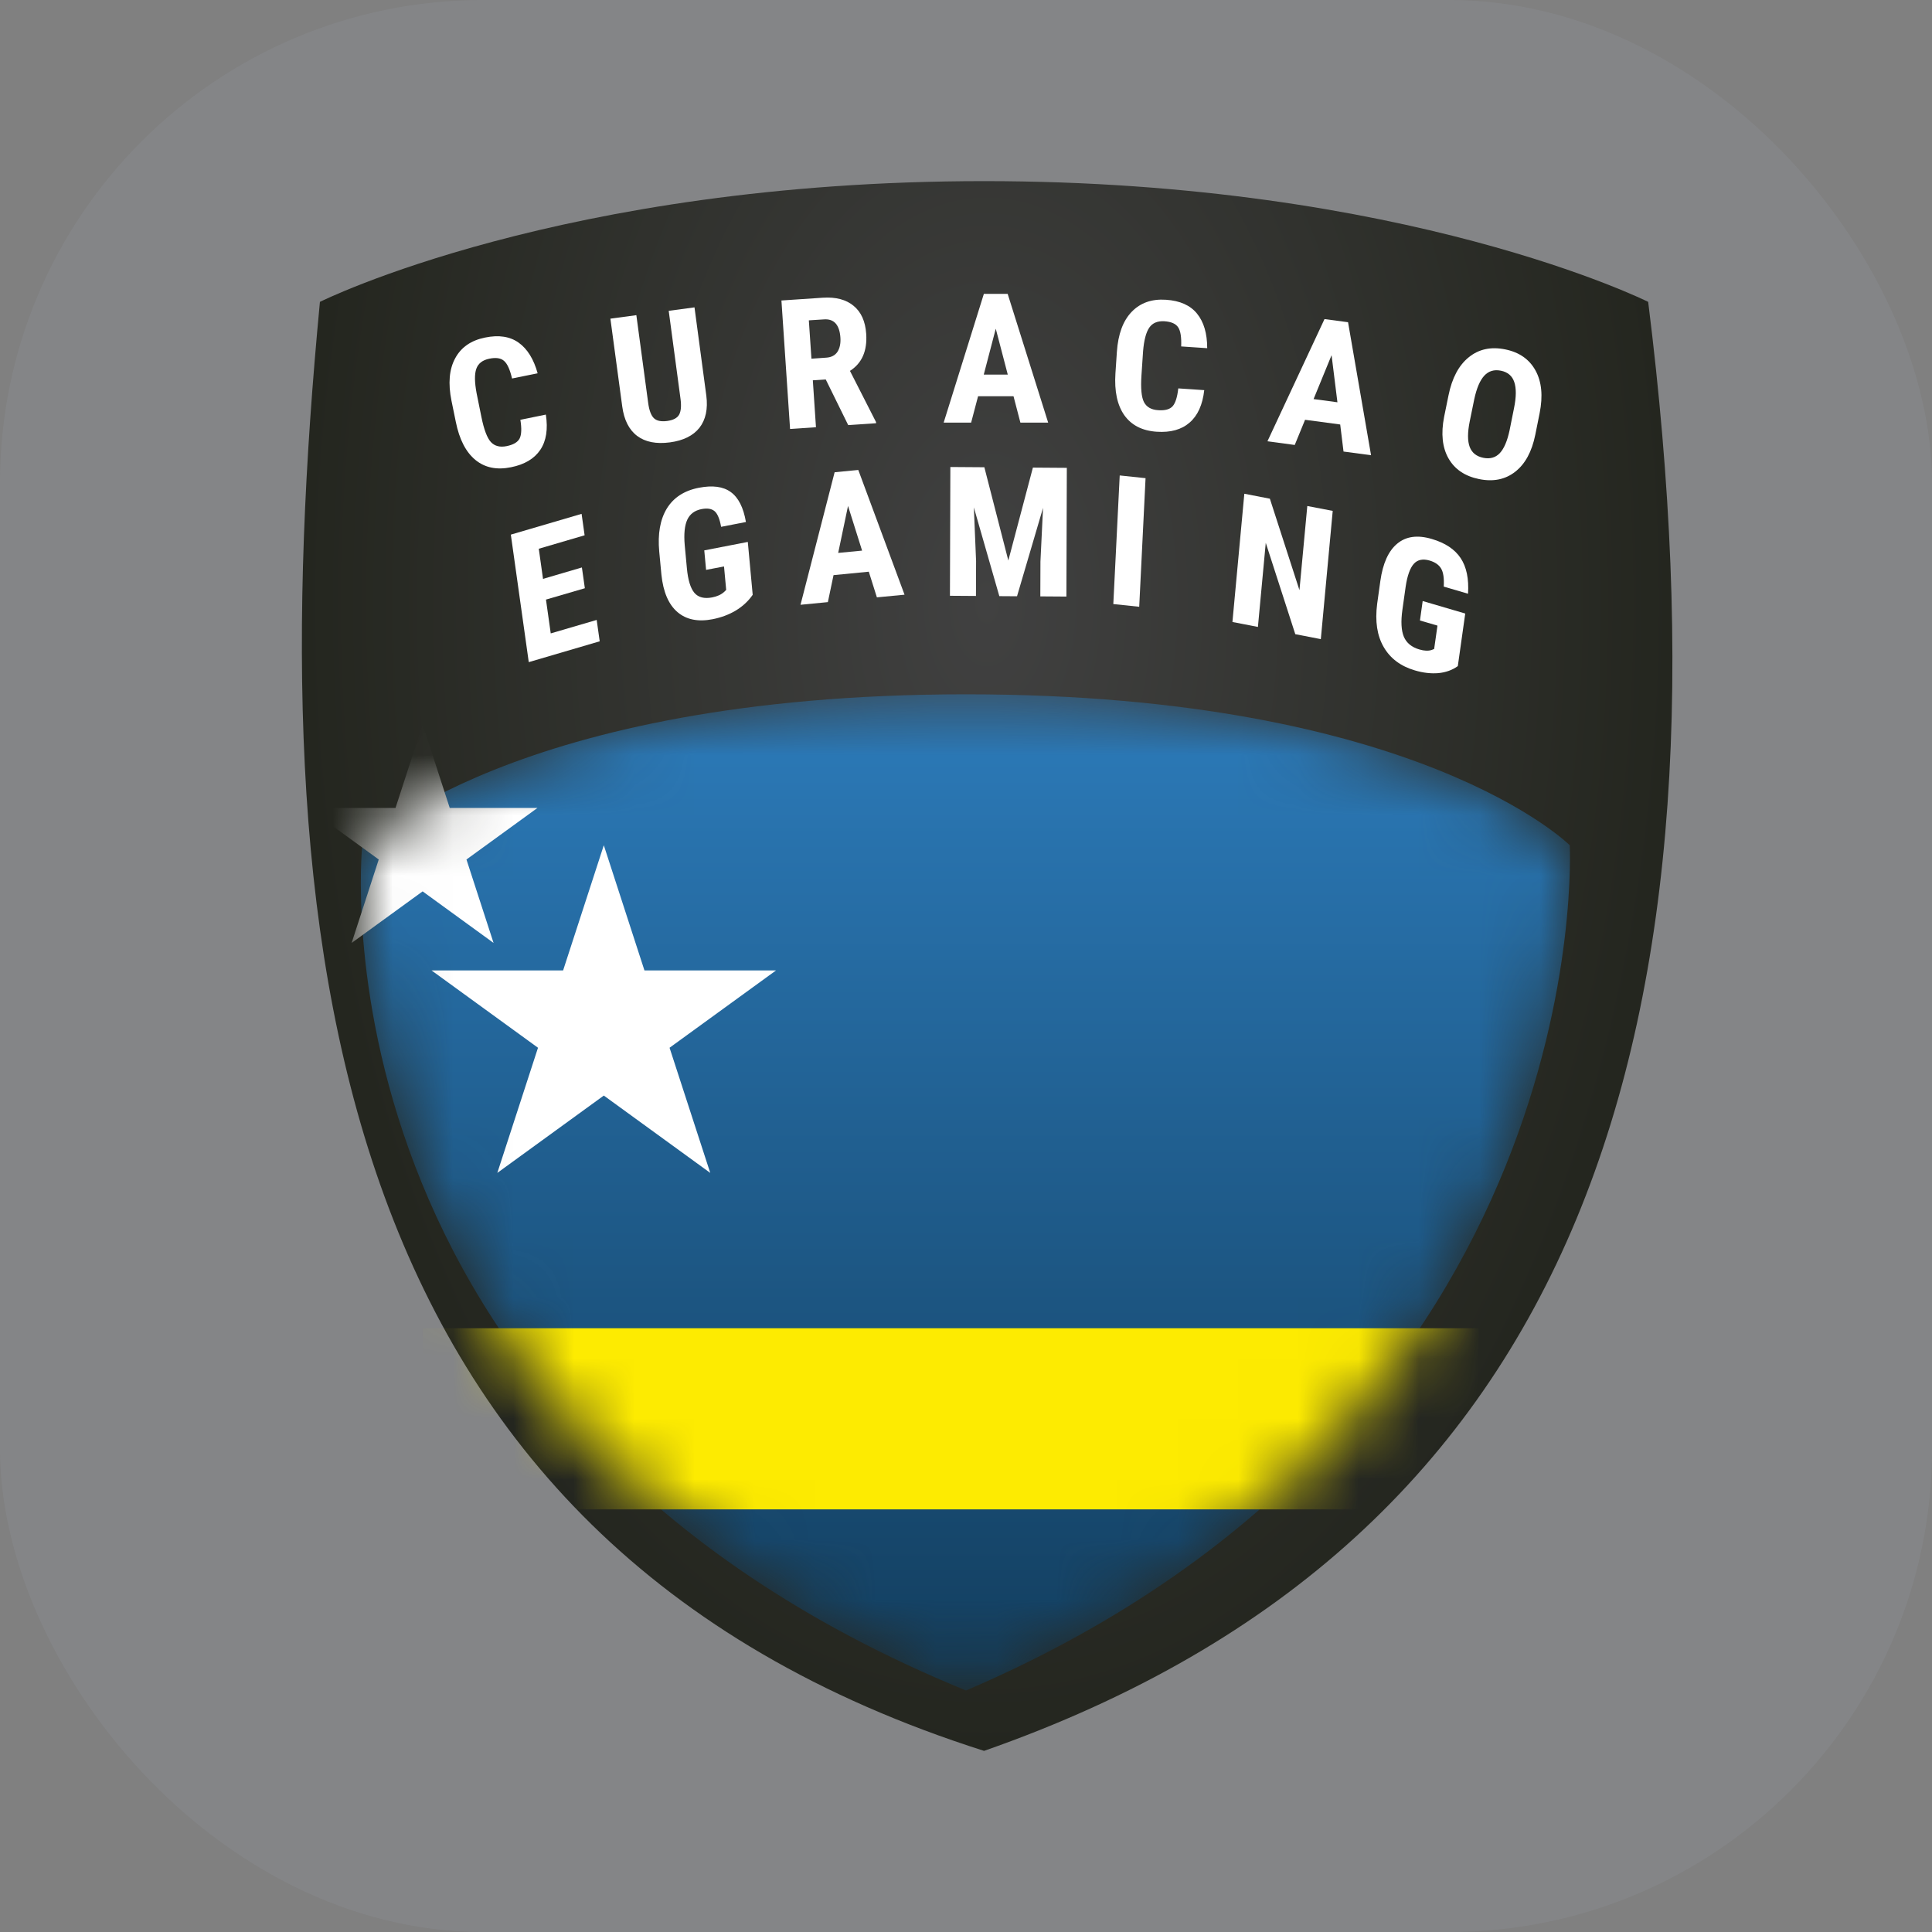 <svg width="32" height="32" viewBox="0 0 32 32" fill="none" xmlns="http://www.w3.org/2000/svg">
<rect x="0" y="0" width="32" height="32" fill="#808080" stroke="none"/>
<rect width="32" height="32" rx="8" fill="#D2E4FF" fill-opacity="0.06"/>
<mask id="mask0_920_19109" style="mask-type:alpha" maskUnits="userSpaceOnUse" x="2" y="2" width="28" height="28">
<rect x="2" y="2" width="28" height="28" fill="#C4C4C4"/>
</mask>
<g mask="url(#mask0_920_19109)">
<path d="M5.299 5C5.299 5 9.299 3 16.299 3C23.299 3 27.299 5 27.299 5C28.799 17 26.299 25.5 16.299 29C5.299 25.5 4.299 15.5 5.299 5Z" fill="url(#paint0_radial_920_19109)"/>
<mask id="mask1_920_19109" style="mask-type:alpha" maskUnits="userSpaceOnUse" x="5" y="11" width="22" height="17">
<path d="M6 14C6 14 8.5 11.5 16 11.5C23.5 11.5 26 14 26 14C26 14 26.5 23.5 16 28C5 23.5 6 14 6 14Z" fill="url(#paint1_linear_920_19109)"/>
</mask>
<g mask="url(#mask1_920_19109)">
<path d="M6 14C6 14 8.5 11.5 16 11.5C23.5 11.5 26 14 26 14C26 14 26.5 23.5 16 28C5 23.5 6 14 6 14Z" fill="url(#paint2_linear_920_19109)"/>
<path d="M7 22H25V25H7V22Z" fill="#FDEB01"/>
<path d="M10.001 14L10.674 16.073H12.854L11.09 17.354L11.764 19.427L10.001 18.146L8.237 19.427L8.911 17.354L7.147 16.073H9.327L10.001 14Z" fill="white"/>
<path d="M7 12L7.449 13.382H8.902L7.726 14.236L8.175 15.618L7 14.764L5.824 15.618L6.273 14.236L5.098 13.382H6.551L7 12Z" fill="white"/>
</g>
<path d="M9.041 6.867C9.078 7.108 9.048 7.302 8.95 7.449C8.851 7.597 8.689 7.694 8.464 7.739C8.228 7.787 8.031 7.747 7.873 7.617C7.716 7.487 7.608 7.277 7.55 6.989L7.478 6.638C7.42 6.351 7.44 6.116 7.539 5.935C7.637 5.752 7.802 5.638 8.034 5.591C8.262 5.544 8.447 5.573 8.591 5.676C8.735 5.779 8.84 5.948 8.905 6.183L8.481 6.269C8.447 6.123 8.404 6.026 8.35 5.979C8.298 5.931 8.216 5.918 8.105 5.941C7.992 5.964 7.92 6.02 7.889 6.109C7.858 6.197 7.86 6.331 7.894 6.513L7.974 6.908C8.016 7.115 8.068 7.253 8.13 7.321C8.193 7.389 8.28 7.412 8.393 7.389C8.504 7.366 8.575 7.324 8.607 7.262C8.638 7.199 8.642 7.096 8.619 6.953L9.041 6.867Z" fill="white"/>
<path d="M11.503 5.091L11.699 6.554C11.727 6.774 11.689 6.951 11.586 7.084C11.482 7.216 11.319 7.297 11.097 7.327C10.87 7.357 10.689 7.322 10.553 7.22C10.418 7.118 10.336 6.955 10.306 6.731L10.11 5.278L10.54 5.22L10.736 6.675C10.752 6.795 10.783 6.878 10.828 6.924C10.874 6.97 10.947 6.986 11.049 6.973C11.151 6.959 11.217 6.924 11.248 6.869C11.279 6.813 11.287 6.726 11.272 6.61L11.076 5.148L11.503 5.091Z" fill="white"/>
<path d="M13.677 6.285L13.463 6.299L13.515 7.076L13.086 7.105L12.943 4.977L13.629 4.931C13.844 4.917 14.014 4.962 14.139 5.066C14.264 5.169 14.333 5.323 14.347 5.529C14.366 5.812 14.277 6.016 14.078 6.143L14.509 6.989L14.511 7.01L14.049 7.041L13.677 6.285ZM13.44 5.941L13.684 5.924C13.769 5.919 13.832 5.886 13.871 5.827C13.91 5.766 13.926 5.688 13.92 5.593C13.905 5.38 13.815 5.278 13.648 5.29L13.397 5.306L13.44 5.941Z" fill="white"/>
<path d="M16.787 6.563H16.2L16.085 7H15.63L16.296 4.867H16.69L17.361 7H16.901L16.787 6.563ZM16.294 6.205H16.692L16.493 5.444L16.294 6.205Z" fill="white"/>
<path d="M19.946 6.462C19.919 6.704 19.838 6.883 19.704 6.999C19.57 7.116 19.389 7.166 19.16 7.151C18.919 7.135 18.74 7.043 18.622 6.877C18.505 6.71 18.456 6.479 18.475 6.186L18.499 5.828C18.519 5.536 18.6 5.315 18.743 5.166C18.887 5.016 19.076 4.949 19.312 4.965C19.544 4.98 19.715 5.057 19.826 5.194C19.939 5.332 19.995 5.523 19.995 5.767L19.564 5.738C19.57 5.587 19.554 5.482 19.515 5.423C19.477 5.363 19.401 5.329 19.288 5.321C19.173 5.314 19.089 5.349 19.036 5.426C18.983 5.503 18.948 5.633 18.933 5.817L18.906 6.219C18.892 6.431 18.906 6.577 18.947 6.659C18.99 6.742 19.069 6.787 19.183 6.794C19.297 6.802 19.376 6.78 19.423 6.728C19.469 6.675 19.5 6.577 19.516 6.433L19.946 6.462Z" fill="white"/>
<path d="M22.198 7.031L21.616 6.953L21.445 7.37L20.993 7.309L21.938 5.285L22.328 5.337L22.709 7.54L22.253 7.479L22.198 7.031ZM21.757 6.61L22.152 6.663L22.055 5.883L21.757 6.61Z" fill="white"/>
<path d="M25.429 7.202C25.372 7.482 25.261 7.686 25.096 7.814C24.933 7.942 24.733 7.983 24.498 7.935C24.263 7.887 24.095 7.773 23.992 7.593C23.889 7.412 23.865 7.182 23.919 6.905L23.992 6.548C24.05 6.261 24.162 6.05 24.328 5.917C24.494 5.782 24.695 5.739 24.931 5.787C25.164 5.834 25.331 5.951 25.433 6.137C25.535 6.322 25.558 6.558 25.501 6.844L25.429 7.202ZM25.076 6.765C25.115 6.577 25.116 6.431 25.081 6.328C25.047 6.226 24.973 6.163 24.86 6.14C24.748 6.117 24.656 6.145 24.584 6.223C24.513 6.3 24.458 6.429 24.419 6.609L24.343 6.981C24.306 7.164 24.306 7.304 24.343 7.403C24.38 7.5 24.455 7.56 24.569 7.583C24.679 7.605 24.77 7.58 24.84 7.507C24.911 7.432 24.965 7.306 25.003 7.129L25.076 6.765Z" fill="white"/>
<path d="M9.687 9.743L9.043 9.931L9.122 10.491L9.883 10.268L9.933 10.622L8.758 10.967L8.461 8.855L9.633 8.511L9.683 8.866L8.924 9.089L8.994 9.588L9.638 9.399L9.687 9.743Z" fill="white"/>
<path d="M12.467 9.852C12.394 9.957 12.3 10.044 12.186 10.113C12.072 10.181 11.944 10.228 11.804 10.256C11.563 10.303 11.369 10.264 11.222 10.139C11.074 10.013 10.985 9.806 10.955 9.518L10.919 9.136C10.892 8.843 10.934 8.606 11.044 8.424C11.156 8.241 11.333 8.126 11.575 8.079C11.802 8.035 11.978 8.058 12.104 8.15C12.23 8.241 12.314 8.406 12.355 8.646L11.944 8.726C11.92 8.593 11.883 8.506 11.835 8.466C11.786 8.425 11.715 8.414 11.621 8.432C11.507 8.454 11.428 8.513 11.384 8.607C11.34 8.702 11.325 8.842 11.341 9.027L11.377 9.412C11.395 9.606 11.436 9.741 11.501 9.819C11.566 9.895 11.665 9.92 11.795 9.895C11.878 9.879 11.944 9.849 11.993 9.805L12.028 9.771L11.992 9.382L11.695 9.439L11.665 9.116L12.386 8.976L12.467 9.852Z" fill="white"/>
<path d="M14.39 9.469L13.806 9.526L13.712 9.973L13.259 10.017L13.824 7.822L14.216 7.784L14.982 9.85L14.524 9.894L14.39 9.469ZM13.883 9.158L14.279 9.12L14.046 8.38L13.883 9.158Z" fill="white"/>
<path d="M16.304 7.739L16.701 9.284L17.108 7.745L17.67 7.749L17.663 9.881L17.231 9.878L17.233 9.301L17.276 8.412L16.845 9.876L16.552 9.874L16.13 8.404L16.167 9.294L16.165 9.871L15.734 9.868L15.741 7.735L16.304 7.739Z" fill="white"/>
<path d="M18.869 10.05L18.44 10.005L18.546 7.875L18.974 7.92L18.869 10.05Z" fill="white"/>
<path d="M21.877 10.586L21.454 10.504L20.965 8.991L20.835 10.384L20.413 10.302L20.61 8.178L21.033 8.26L21.523 9.775L21.653 8.381L22.074 8.462L21.877 10.586Z" fill="white"/>
<path d="M24.146 11.033C24.054 11.099 23.947 11.137 23.824 11.149C23.702 11.159 23.573 11.145 23.435 11.104C23.2 11.035 23.028 10.906 22.919 10.718C22.809 10.529 22.773 10.291 22.81 10.002L22.863 9.622C22.904 9.331 22.997 9.125 23.142 9.005C23.288 8.883 23.479 8.857 23.715 8.927C23.937 8.992 24.096 9.098 24.193 9.244C24.29 9.39 24.331 9.587 24.315 9.834L23.913 9.716C23.921 9.578 23.906 9.479 23.87 9.418C23.834 9.356 23.77 9.311 23.678 9.284C23.566 9.252 23.479 9.27 23.417 9.339C23.355 9.408 23.309 9.535 23.282 9.718L23.228 10.101C23.201 10.293 23.209 10.442 23.252 10.546C23.296 10.649 23.381 10.72 23.509 10.757C23.59 10.781 23.659 10.784 23.714 10.765L23.754 10.749L23.809 10.362L23.519 10.277L23.564 9.955L24.269 10.162L24.146 11.033Z" fill="white"/>
</g>
<defs>
<radialGradient id="paint0_radial_920_19109" cx="0" cy="0" r="1" gradientUnits="userSpaceOnUse" gradientTransform="translate(16.35 10) rotate(90) scale(19 11.35)">
<stop stop-color="#414141"/>
<stop offset="1" stop-color="#24261F"/>
</radialGradient>
<linearGradient id="paint1_linear_920_19109" x1="15.99" y1="11.5" x2="15.99" y2="28" gradientUnits="userSpaceOnUse">
<stop stop-color="#2C7BBA"/>
<stop offset="1" stop-color="#123D5D"/>
</linearGradient>
<linearGradient id="paint2_linear_920_19109" x1="15.99" y1="11.5" x2="15.99" y2="28" gradientUnits="userSpaceOnUse">
<stop stop-color="#2C7BBA"/>
<stop offset="1" stop-color="#123D5D"/>
</linearGradient>
</defs>
</svg>
